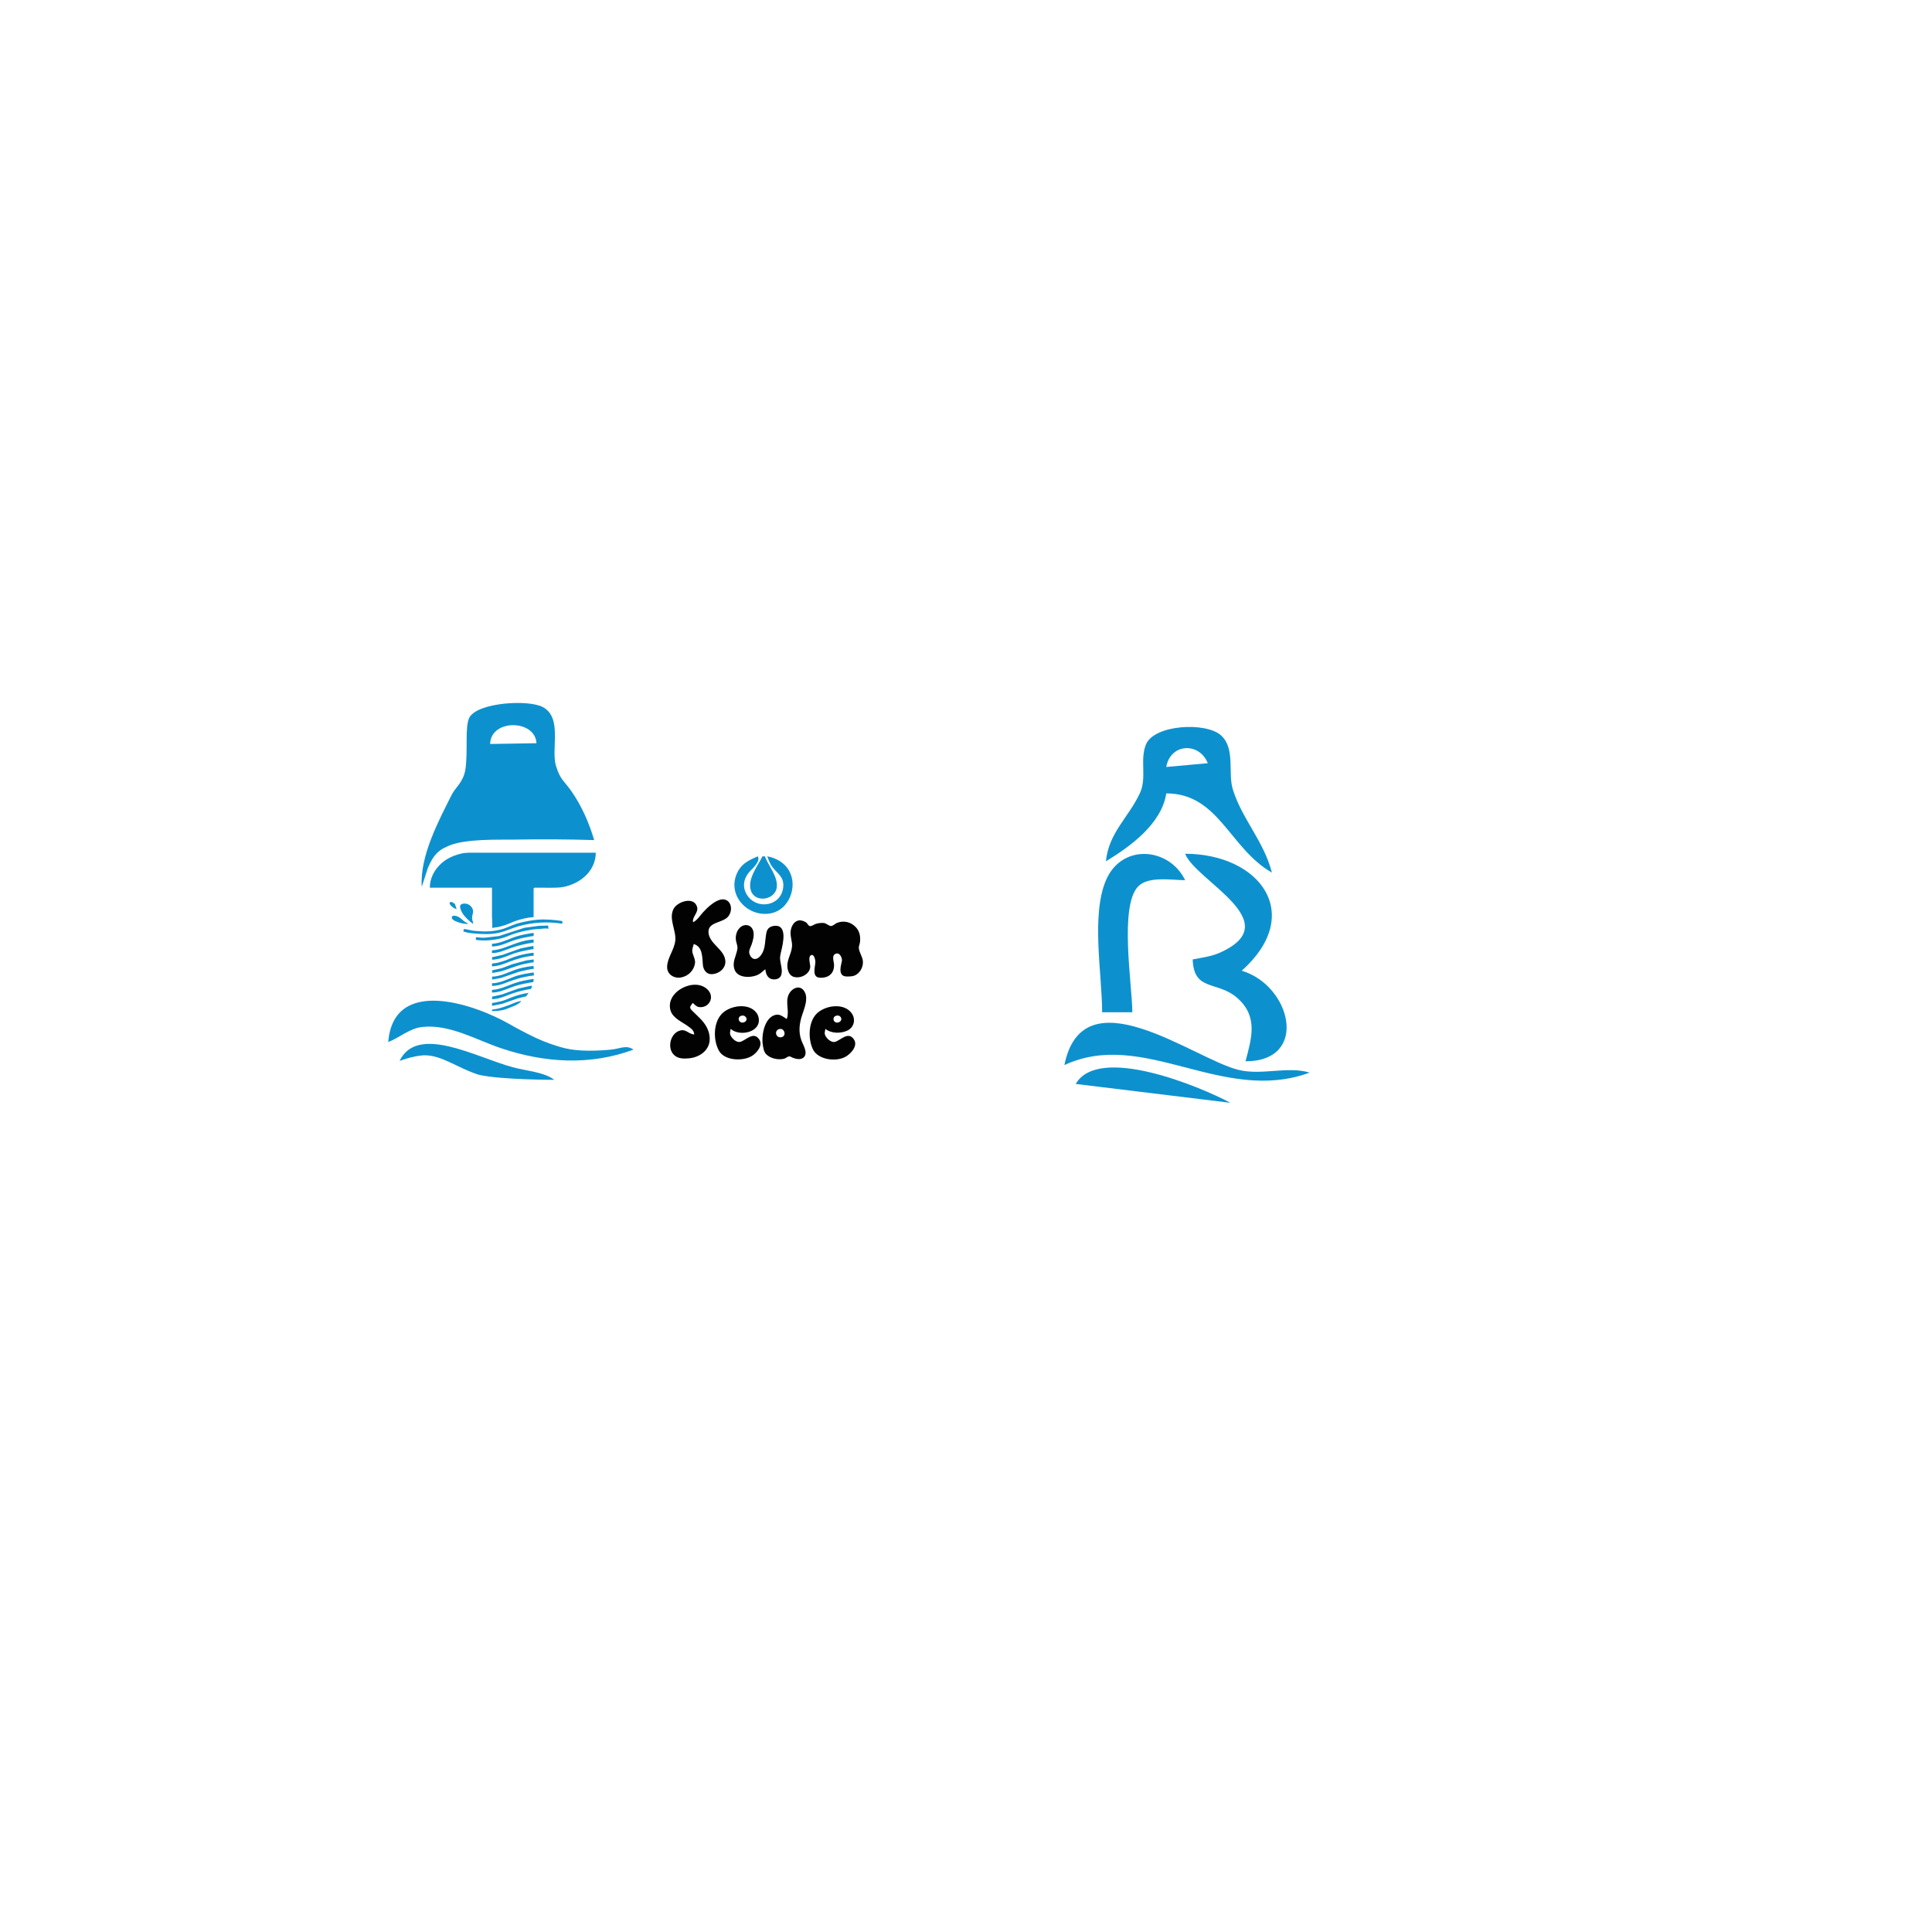 <?xml version="1.0" encoding="UTF-8" standalone="no"?>
<!-- Created with Inkscape (http://www.inkscape.org/) -->

<svg
   width="512"
   height="512"
   viewBox="0 0 512 512"
   version="1.1"
   id="svg5"
   xml:space="preserve"
   inkscape:version="1.2.2 (732a01da63, 2022-12-09)"
   sodipodi:docname="desenho.svg"
   xmlns:inkscape="http://www.inkscape.org/namespaces/inkscape"
   xmlns:sodipodi="http://sodipodi.sourceforge.net/DTD/sodipodi-0.dtd"
   xmlns:xlink="http://www.w3.org/1999/xlink"
   xmlns="http://www.w3.org/2000/svg"
   xmlns:svg="http://www.w3.org/2000/svg"><sodipodi:namedview
     id="namedview7"
     pagecolor="#ffffff"
     bordercolor="#000000"
     borderopacity="0.25"
     inkscape:showpageshadow="2"
     inkscape:pageopacity="0.0"
     inkscape:pagecheckerboard="0"
     inkscape:deskcolor="#d1d1d1"
     inkscape:document-units="px"
     showgrid="false"
     inkscape:zoom="0.78030338"
     inkscape:cx="93.553357"
     inkscape:cy="174.29118"
     inkscape:window-width="1366"
     inkscape:window-height="745"
     inkscape:window-x="-8"
     inkscape:window-y="-8"
     inkscape:window-maximized="1"
     inkscape:current-layer="layer1" /><defs
     id="defs2"><clipPath
       clipPathUnits="userSpaceOnUse"
       id="clipPath2541"><use
         x="0"
         y="0"
         xlink:href="#g2537"
         id="use2543" /></clipPath></defs><g
     inkscape:label="Camada 1"
     inkscape:groupmode="layer"
     id="layer1"><path
       style="fill:#0d91ce;stroke:none"
       d="m 293.076,228.257 c 6.58,-3.991 14.759,-9.96 16,-18 13.919,0.011 16.761,14.591 28,21 -2.177,-8.394 -7.896,-14.171 -10.347,-22 -1.403,-4.479 0.734,-10.877 -3.167,-14.397 -3.952,-3.565 -17.731,-2.873 -19.883,2.455 -1.659,4.109 0.328,8.837 -1.617,12.941 -3.073,6.486 -8.21,10.415 -8.987,18 m 27,-26 -11,1 c 1.038,-6.218 8.703,-6.713 11,-1 m -28,66 h 8 c 0,-7.107 -3.557,-28.236 1.603,-33.397 2.736,-2.736 8.871,-1.603 12.397,-1.603 -4.163,-8.646 -16.762,-9.893 -20.991,0.04 -3.962,9.306 -1.009,24.918 -1.009,34.96 m 22,-42 c 2.838,7.258 27.538,18.213 8.997,26.297 -2.176,0.949 -4.683,1.252 -6.997,1.703 0.284,8.642 6.616,5.568 11.891,10.278 5.487,4.899 3.742,10.548 2.109,16.721 16.982,-0.013 12.116,-20.104 -1,-24 16.848,-15.073 4.701,-30.987 -15,-31 m -32,56 c 21.056,-9.77 41.839,10.505 65,2 -5.842,-1.797 -12.774,0.834 -19,-0.761 -11.956,-3.063 -41.076,-25.642 -46,-1.239 m 3,5 41,5 c -8.223,-4.404 -34.952,-15.46 -41,-5 z"
       id="path863" /><path
       style="fill:#000000"
       id="path861"
       d="" /><path
       style="fill:#000000"
       id="path859"
       d="" /><path
       style="fill:#0d91ce;fill-opacity:1;stroke:none;stroke-width:0.315"
       d="m 200.805,226.938 c -2.185,0.977 -4.112,1.772 -5.309,4.1 -3.168,6.165 2.847,12.409 9.094,10.934 4.545,-1.073 6.745,-6.913 4.678,-10.934 -1.194,-2.324 -3.443,-3.64 -5.94,-4.1 0.336,0.911 0.763,2.054 1.367,2.839 1.3,1.689 3.028,2.574 2.891,5.046 -0.305,5.495 -7.482,6.563 -9.882,1.892 -1.083,-2.108 -0.439,-4.369 1.209,-5.992 0.848,-0.835 2.665,-2.652 1.892,-3.785 m 1.262,0 c -1.263,2.525 -4.113,6.081 -3.049,9.146 1.15,3.313 6.464,2.383 6.834,-0.946 0.324,-2.914 -2.212,-5.643 -3.154,-8.2 z"
       id="path1035" /><g
       id="g2539"
       clip-path="url(#clipPath2541)"
       transform="translate(-35.883,-3.845)"><g
         inkscape:label="Clip"
         id="g2537"><path
           style="fill:#0d91ce;stroke:none"
           d="m 149.298,233.798 c 0.847,-1.931 1.437,-2.867 2.207,-3.68 0.645,-0.68 1.313,-1.292 3.343,-2.156 4.455,-1.896 13.403,-1.547 17.311,-1.614 7.172,-0.124 13.788,-0.097 21.183,0.132 -1.265,-4.37 -3.264,-8.973 -5.946,-12.836 -2.143,-3.087 -3.026,-3.092 -4.171,-6.837 -1.367,-4.475 1.732,-12.559 -3.333,-15.5 -3.774,-2.191 -17.492,-1.319 -19.62,2.7 -1.265,2.39 -0.319,9.096 -1.058,13.761 -0.528,3.339 -2.701,4.85 -3.567,6.582 -3.274,6.549 -8.581,16.3 -7.992,24.505 m 18.117,-37.849 c 0.176,-6.705 11.974,-6.518 12.282,-0.199 m -39.282,79.199 c 3.034,-1.198 5.645,-3.627 9,-4 7.263,-0.807 14.349,3.45 21,5.667 11.648,3.883 23.501,4.57 35,0.333 -1.974,-1.346 -3.461,-0.247 -6,0 -3.639,0.354 -8.443,0.507 -12,-0.333 -2.643,-0.624 -5.555,-1.679 -8,-2.833 -2.363,-1.116 -4.727,-2.373 -7,-3.667 -9.01,-5.131 -30.611,-12.759 -32,4.833 m 3,5 c 0,0 3.184,-1.273 6.356,-1.499 4.871,-0.113 8.867,3.353 14.644,5.166 6.004,1.359 20,1.333 20,1.333 -2.688,-2.077 -7.481,-2.356 -11,-3.333 -9.585,-2.568 -25.269,-11.526 -30,-1.667 z"
           id="path2783"
           sodipodi:nodetypes="cssscssscssccccsscscccccccccc" /><path
           style="fill:#0d91ce;fill-opacity:1;stroke:none;stroke-width:0.077"
           d="m 149.796,239.093 h 16.466 v 7.509 l 0.084,2.105 v 1.053 c 0.488,-0.119 1.01,-0.136 1.505,-0.234 0.674,-0.134 1.363,-0.344 2.006,-0.561 0.739,-0.25 1.451,-0.591 2.173,-0.877 1.565,-0.62 3.548,-1.091 5.266,-1.205 v -5.755 -1.404 c 0,-0.168 -0.058,-0.419 0.098,-0.55 0.142,-0.12 0.388,-0.082 0.571,-0.082 h 1.254 c 1.695,0 3.419,0.067 5.099,-0.07 1.12,-0.091 2.259,-0.445 3.26,-0.854 3.851,-1.572 6.185,-4.773 6.185,-8.34 h -24.072 -7.188 c -1.451,0 -3.027,-0.11 -4.43,0.234 -1.346,0.33 -2.716,0.82 -3.845,1.544 -2.774,1.779 -4.43,4.566 -4.43,7.486 m 7.105,5.685 -0.502,-1.474 c -0.378,0 -0.552,-0.549 -1.087,-0.398 -0.466,0.132 -0.28,0.49 -0.084,0.749 0.35,0.46 1.037,0.983 1.672,1.123 m 4.43,3.86 c -0.134,-0.613 -0.408,-1.186 -0.334,-1.825 0.061,-0.528 0.313,-1.079 0.251,-1.614 -0.106,-0.919 -1.006,-1.895 -2.173,-1.895 -0.364,0 -0.806,0.036 -1.059,0.292 -0.387,0.392 -0.132,1.042 0.028,1.462 0.394,1.035 1.301,2.041 2.201,2.807 0.321,0.273 0.645,0.652 1.087,0.772 m -1.337,0.07 c -0.239,-0.283 -0.689,-0.398 -1.003,-0.632 -0.596,-0.445 -1.175,-1.11 -1.922,-1.38 -0.369,-0.133 -1.132,-0.345 -1.379,0.047 -0.302,0.479 0.286,0.922 0.71,1.135 1.054,0.528 2.361,0.83 3.594,0.83 m -1.17,1.333 -0.167,0.632 c 0.851,0.357 2.069,0.474 3.009,0.561 2.226,0.208 4.411,0.277 6.603,-0.234 1.764,-0.411 3.356,-1.22 5.099,-1.708 3.74,-1.047 7.676,-1.252 11.535,-0.655 v -0.702 c -2.117,-0.327 -4.432,-0.528 -6.603,-0.351 -1.564,0.128 -3.083,0.442 -4.597,0.795 -1.333,0.311 -2.534,0.882 -3.761,1.369 -0.934,0.37 -2.001,0.596 -3.009,0.76 -1.793,0.293 -3.55,0.17 -5.349,0.023 -0.931,-0.076 -1.835,-0.43 -2.758,-0.491 m 22.317,-0.912 -2.424,0.07 -3.845,0.515 -6.77,2.199 -3.427,0.398 -0.836,0.047 -1.839,-0.14 v 0.702 c 2.161,0.334 4.499,0.116 6.603,-0.374 1.2,-0.28 2.281,-0.829 3.427,-1.216 1.511,-0.511 3.094,-0.84 4.681,-1.099 0.897,-0.147 1.769,-0.183 2.675,-0.257 0.61,-0.05 1.235,-0.147 1.839,0 l -0.084,-0.842 m -14.878,4.842 v 0.702 c 1.66,0 3.304,-0.673 4.764,-1.252 1.157,-0.459 2.441,-0.802 3.678,-1.076 0.609,-0.135 1.219,-0.25 1.839,-0.351 0.18,-0.029 0.592,-0.022 0.71,-0.152 0.136,-0.149 0.042,-0.566 0.042,-0.749 -0.58,0.013 -1.188,0.158 -1.755,0.257 -1.29,0.226 -2.648,0.543 -3.845,1.018 -1.725,0.684 -3.478,1.473 -5.433,1.602 m 0,2.456 c 1.813,0 3.483,-0.815 5.099,-1.38 1.923,-0.673 3.893,-1.111 5.935,-1.427 v -0.772 c -3.02,0.067 -5.726,1.476 -8.442,2.363 -0.606,0.198 -1.286,0.317 -1.922,0.421 -0.179,0.029 -0.501,-0.021 -0.627,0.117 -0.127,0.139 -0.042,0.51 -0.042,0.678 m 10.95,-1.895 -1.337,0.234 -2.006,0.421 -4.764,1.684 -2.006,0.468 -0.794,0.152 -0.042,0.69 c 1.787,-0.039 3.525,-0.768 5.099,-1.392 1.244,-0.493 2.669,-0.837 4.012,-1.088 0.633,-0.118 1.274,-0.285 1.922,-0.328 l -0.084,-0.842 m -10.95,5.404 c 1.682,0 3.355,-0.753 4.848,-1.31 1.885,-0.703 4.116,-1.36 6.185,-1.497 v -0.772 c -0.648,0 -1.291,0.147 -1.922,0.257 -1.4,0.245 -2.807,0.647 -4.096,1.158 -0.748,0.297 -1.461,0.631 -2.257,0.854 -0.627,0.176 -1.262,0.391 -1.922,0.468 -0.191,0.022 -0.675,0.013 -0.794,0.152 -0.126,0.147 -0.042,0.515 -0.042,0.69 m 0.084,1.754 c 1.045,-0.162 2.102,-0.332 3.093,-0.667 1.945,-0.658 3.776,-1.426 5.851,-1.813 0.659,-0.123 1.327,-0.313 2.006,-0.328 v -0.772 l -1.922,0.257 -3.761,1.018 -2.758,1.041 -1.839,0.409 -0.71,0.164 0.042,0.69 m 10.866,-1.895 c -0.443,0.157 -1.021,0.144 -1.505,0.234 -0.976,0.182 -1.989,0.396 -2.925,0.702 -2.1,0.686 -4.187,1.89 -6.52,1.942 l 0.084,0.772 2.34,-0.444 4.764,-1.638 2.508,-0.561 1.421,-0.234 -0.167,-0.772 m -10.95,4.632 v 0.702 c 1.621,0 3.167,-0.615 4.597,-1.181 0.672,-0.266 1.397,-0.464 2.09,-0.69 1.063,-0.347 2.231,-0.577 3.343,-0.772 0.357,-0.062 0.759,-0.048 1.087,-0.164 l -0.084,-0.772 c -1.797,0.278 -3.675,0.541 -5.349,1.205 -1.747,0.693 -3.68,1.628 -5.684,1.673 m 0,1.754 v 0.702 c 1.67,0 3.299,-0.67 4.764,-1.252 1.152,-0.457 2.442,-0.817 3.678,-1.076 0.584,-0.123 1.163,-0.242 1.755,-0.339 0.176,-0.029 0.602,-0.025 0.71,-0.152 0.122,-0.143 0.12,-0.582 0.125,-0.76 -0.585,0.013 -1.183,0.157 -1.755,0.257 -1.43,0.25 -2.859,0.634 -4.179,1.158 -1.61,0.638 -3.277,1.341 -5.099,1.462 m 10.532,-1.123 -0.919,0.164 -2.758,0.632 -4.096,1.497 -1.922,0.444 -0.794,0.152 -0.042,0.69 c 1.547,0 3.156,-0.643 4.514,-1.181 1.269,-0.503 2.653,-0.892 4.012,-1.193 0.442,-0.098 0.89,-0.191 1.337,-0.269 0.121,-0.021 0.299,0.002 0.404,-0.058 0.132,-0.075 0.162,-0.268 0.209,-0.386 0.073,-0.183 0.178,-0.341 0.056,-0.491 m -10.448,5.334 2.591,-0.515 4.096,-1.427 1.337,-0.351 0.919,-0.199 0.669,-0.947 c -1.524,0.236 -3.112,0.649 -4.514,1.205 -0.957,0.379 -1.894,0.824 -2.925,1.064 -0.533,0.124 -1.055,0.227 -1.588,0.339 -0.167,0.035 -0.521,0.017 -0.627,0.14 -0.14,0.163 -0.037,0.533 0.042,0.69 m -0.084,1.404 c 1.033,0 2.012,-0.072 3.009,-0.304 0.764,-0.178 1.445,-0.549 2.173,-0.795 0.862,-0.292 2.114,-0.876 2.591,-1.567 -1.069,0.071 -2.227,0.665 -3.176,1.041 -0.903,0.358 -1.822,0.628 -2.758,0.912 -0.399,0.121 -0.836,0.166 -1.254,0.234 -0.148,0.024 -0.449,0.03 -0.543,0.14 -0.073,0.085 -0.042,0.241 -0.042,0.339 z"
           id="path1049" /></g></g><path
       style="fill:#020202;stroke:none;stroke-width:0.186"
       d="m 183.672,244.406 c -0.304,-1.443 1.515,-2.58 1.053,-4.089 -0.872,-2.854 -5.234,-1.375 -6.227,0.558 -1.36,2.646 0.729,5.648 0.465,8.365 -0.24,2.47 -2.169,4.603 -2.169,7.064 0,1.954 1.889,3.082 3.718,2.726 1.888,-0.367 3.317,-1.778 3.656,-3.656 0.171,-0.945 -0.363,-1.908 -0.62,-2.788 -0.255,-0.876 0.098,-1.611 0.31,-2.417 2.42,0.764 2.217,3.524 2.417,5.577 0.117,1.207 0.882,2.417 2.231,2.417 1.925,0 3.889,-1.475 3.718,-3.532 -0.256,-3.068 -4.169,-4.428 -4.461,-7.435 -0.293,-3.014 3.944,-2.495 5.329,-4.461 1.48,-2.102 0.242,-5.18 -2.54,-4.213 -1.553,0.539 -3.184,2.075 -4.275,3.284 -0.873,0.967 -1.426,1.983 -2.602,2.602 m 28.069,-0.496 c -1.288,0.179 -1.932,1.406 -2.169,2.54 -0.319,1.53 0.456,2.957 0.31,4.461 -0.216,2.224 -1.703,3.789 -1.084,6.134 0.203,0.77 0.65,1.517 1.456,1.797 1.768,0.614 4.273,-0.601 4.461,-2.54 0.069,-0.706 -0.768,-2.977 0.372,-3.222 0.705,-0.152 1,1.385 0.991,1.859 -0.021,1.235 -0.999,3.923 1.053,4.151 0.287,0.032 0.642,0.028 0.929,0 1.954,-0.19 2.974,-1.443 2.974,-3.346 0,-0.921 -0.884,-2.838 0.744,-3.067 0.851,-0.12 1.455,1.302 1.332,1.983 -0.193,1.069 -0.871,2.939 0.186,3.811 0.521,0.43 1.747,0.31 2.385,0.248 2.024,-0.197 3.36,-2.565 2.912,-4.461 -0.239,-1.011 -0.876,-1.935 -0.992,-2.974 -0.063,-0.568 0.255,-1.112 0.31,-1.673 0.141,-1.446 -0.09,-2.815 -1.115,-3.904 -1.318,-1.399 -3.245,-1.855 -5.019,-1.115 -0.462,0.192 -0.992,0.757 -1.487,0.805 -0.632,0.062 -1.305,-0.775 -2.045,-0.805 -0.694,-0.029 -1.385,0.028 -2.045,0.248 -0.434,0.145 -1.024,0.595 -1.487,0.589 -0.465,-0.006 -0.641,-0.562 -0.929,-0.836 -0.451,-0.43 -1.419,-0.768 -2.045,-0.682 m -8.923,12.95 c 0.066,0.831 0.388,1.859 1.115,2.355 0.829,0.564 2.45,0.42 2.943,-0.496 0.775,-1.44 -0.155,-3.344 -0.155,-4.833 0,-0.568 0.179,-1.305 0.31,-1.859 0.448,-1.896 1.671,-6.829 -1.611,-6.692 -0.382,0.017 -0.762,0.091 -1.115,0.248 -1.056,0.469 -1.179,1.35 -1.332,2.355 -0.225,1.47 -0.195,3.117 -0.867,4.461 -0.388,0.775 -1.177,1.858 -2.2,1.735 -0.742,-0.089 -1.315,-1.051 -1.363,-1.735 -0.049,-0.703 0.397,-1.403 0.62,-2.045 0.388,-1.117 0.797,-2.528 0.434,-3.718 -0.484,-1.585 -2.252,-1.937 -3.439,-0.867 -1.002,0.903 -1.354,2.364 -1.084,3.656 0.141,0.679 0.449,1.339 0.341,2.045 -0.299,1.953 -1.516,3.51 -0.713,5.577 0.897,2.307 4.689,2.139 6.444,1.115 0.609,-0.355 1.1,-0.894 1.673,-1.301 z"
       id="path95604" /><path
       style="fill:#020202;stroke:none;stroke-width:0.186"
       d="m 183.97,274.137 c -1.344,-0.035 -2.1,-1.363 -3.532,-1.084 -2.718,0.528 -3.77,4.564 -1.859,6.475 1.103,1.103 2.687,1.066 4.089,0.929 2.533,-0.246 5.121,-1.878 5.391,-4.647 0.194,-1.995 -0.722,-3.926 -2.045,-5.391 -0.702,-0.778 -1.495,-1.485 -2.231,-2.231 -0.292,-0.296 -0.783,-0.679 -0.867,-1.115 -0.092,-0.474 0.468,-0.931 0.682,-1.301 0.469,0.456 0.987,1.03 1.673,1.115 2.579,0.322 4.159,-2.5 2.417,-4.461 -3.33,-3.746 -11.526,0.318 -9.976,5.391 0.619,2.026 3.021,2.969 4.585,4.12 0.818,0.602 1.644,1.112 1.673,2.2 m 24.537,-4.089 c -1.019,-0.59 -1.84,-1.457 -3.16,-1.053 -2.824,0.863 -3.599,5.481 -3.191,7.931 0.137,0.823 0.254,1.728 0.836,2.385 1.058,1.196 3.245,1.652 4.771,1.27 0.465,-0.117 0.85,-0.532 1.301,-0.62 0.347,-0.067 0.631,0.186 0.929,0.31 0.939,0.391 2.376,0.724 3.129,-0.186 1.017,-1.228 -0.353,-3.246 -0.774,-4.461 -0.79,-2.274 -0.499,-4.452 0.248,-6.692 0.566,-1.697 1.6,-4.174 0.713,-5.948 -1.159,-2.319 -3.613,-1.132 -4.368,0.744 -0.825,2.048 0.318,4.279 -0.434,6.32 m -14.871,2.602 c 2.365,2.178 8.212,0.902 7.404,-2.974 -0.1,-0.478 -0.291,-0.91 -0.589,-1.301 -2.086,-2.743 -7.153,-1.9 -9.232,0.372 -2.218,2.422 -2.214,6.894 -0.713,9.666 1.467,2.708 6.319,2.881 8.706,1.456 1.307,-0.781 3.09,-2.805 1.983,-4.43 -1.498,-2.199 -3.428,0.183 -4.957,0.651 -0.794,0.243 -1.739,-0.458 -2.2,-1.022 -0.215,-0.264 -0.43,-0.599 -0.527,-0.929 -0.142,-0.487 0.085,-0.998 0.124,-1.487 m 25.095,0 c 1.514,1.235 3.97,1.292 5.762,0.496 1.825,-0.811 2.361,-2.97 1.239,-4.585 -2.059,-2.965 -7.236,-2.131 -9.418,0.186 -2.123,2.254 -2.161,6.62 -0.898,9.294 1.329,2.814 6.132,3.448 8.706,1.983 1.377,-0.784 3.333,-2.876 2.169,-4.585 -1.498,-2.199 -3.428,0.183 -4.957,0.651 -0.794,0.243 -1.739,-0.458 -2.2,-1.022 -0.215,-0.264 -0.43,-0.599 -0.527,-0.929 -0.142,-0.487 0.085,-0.998 0.124,-1.487 m -22.12,-3.501 c 1.185,-0.2 1.787,1.32 0.558,1.766 -1.385,0.502 -2.052,-1.513 -0.558,-1.766 m 25.095,0 c 1.248,-0.246 1.793,1.318 0.558,1.766 -1.388,0.503 -1.989,-1.484 -0.558,-1.766 m -15.057,3.532 c 1.349,-0.206 1.848,1.974 0.372,2.2 -1.538,0.235 -1.913,-1.964 -0.372,-2.2 z"
       id="path95606" /></g></svg>
